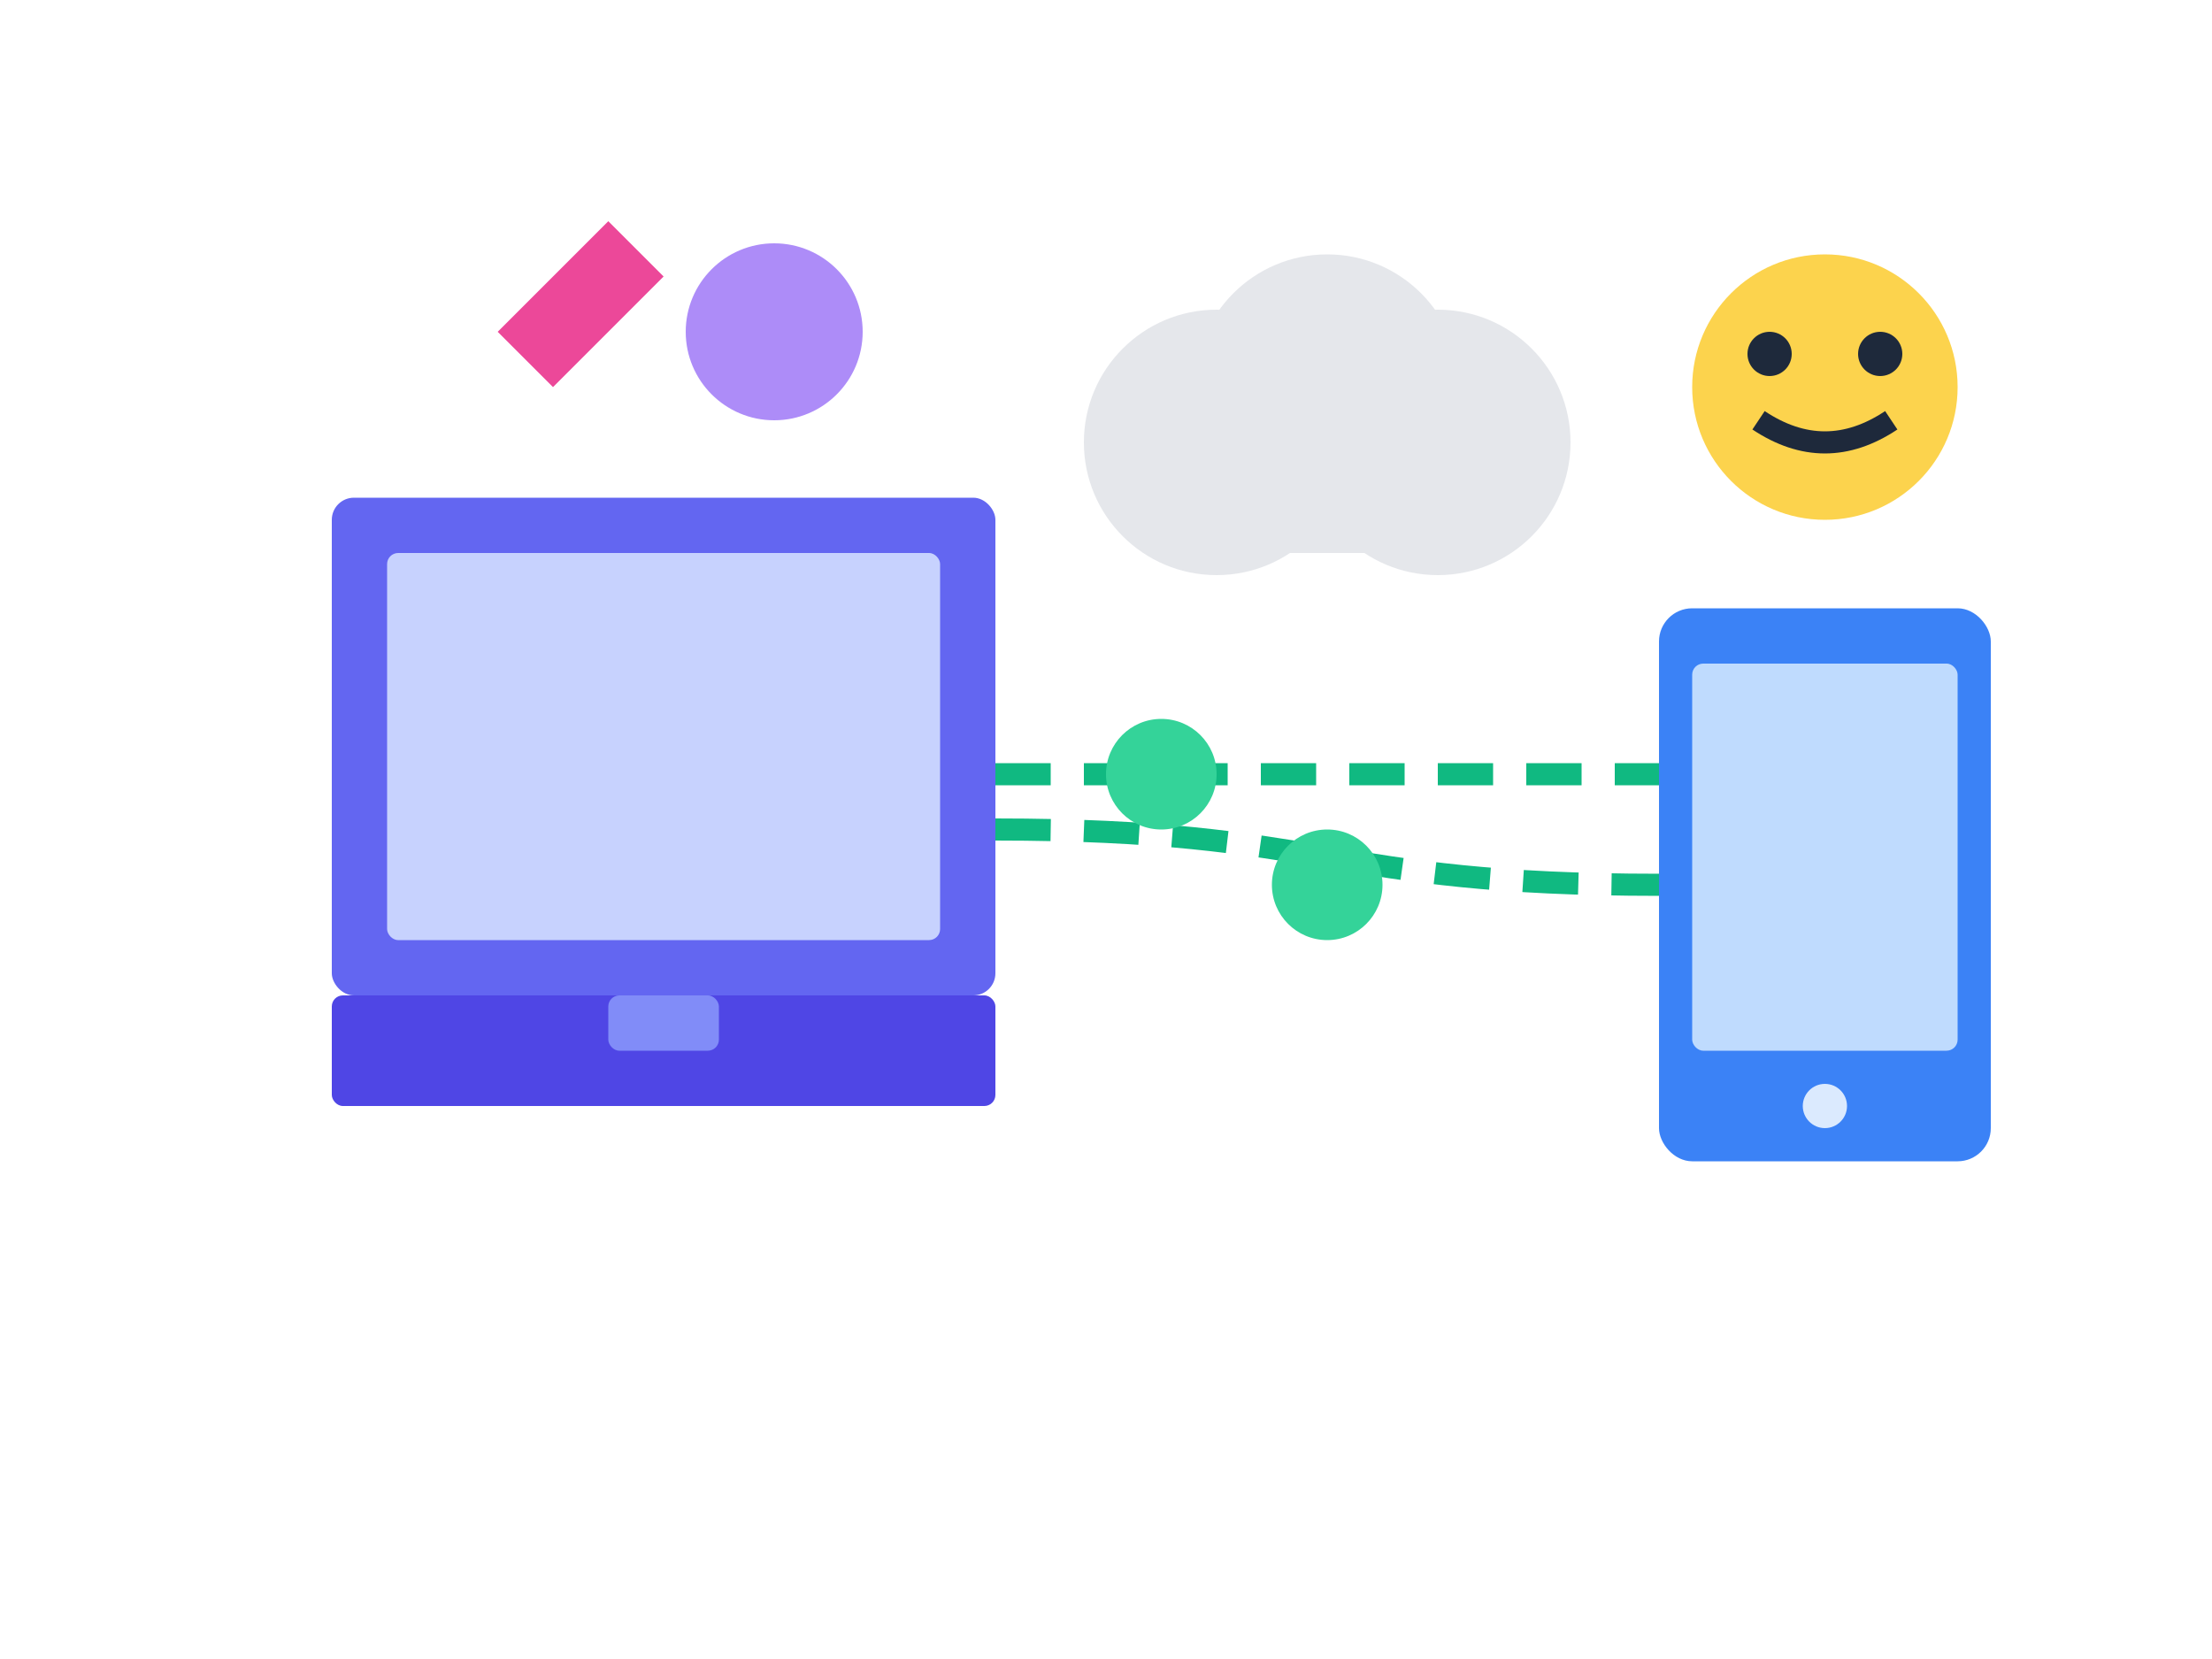 <?xml version="1.0" encoding="UTF-8"?>
<svg width="200px" height="150px" viewBox="0 0 200 150" version="1.1" xmlns="http://www.w3.org/2000/svg" xmlns:xlink="http://www.w3.org/1999/xlink">
  <g stroke="none" stroke-width="1" fill="none" fill-rule="evenodd">
    <g transform="translate(30, 15)">
      <!-- Device 1 (computer) -->
      <rect x="0" y="30" width="60" height="45" rx="2" fill="#6366F1" />
      <rect x="0" y="75" width="60" height="10" rx="1" fill="#4F46E5" />
      <rect x="25" y="75" width="10" height="5" rx="1" fill="#818CF8" />
      <rect x="5" y="35" width="50" height="35" rx="1" fill="#C7D2FE" />
      
      <!-- Device 2 (mobile) -->
      <rect x="120" y="40" width="30" height="50" rx="3" fill="#3B82F6" />
      <rect x="123" y="45" width="24" height="35" rx="1" fill="#BFDBFE" />
      <circle cx="135" cy="85" r="2" fill="#DBEAFE" />
      
      <!-- Connection lines -->
      <path d="M60,55 C90,55 90,55 120,55" stroke="#10B981" stroke-width="2" stroke-dasharray="5,3" />
      <path d="M60,60 C90,60 90,65 120,65" stroke="#10B981" stroke-width="2" stroke-dasharray="5,3" />
      
      <!-- Animated elements -->
      <circle cx="75" cy="55" r="5" fill="#34D399">
        <animate attributeName="cx" from="60" to="120" dur="3s" repeatCount="indefinite" />
      </circle>
      <circle cx="90" cy="65" r="5" fill="#34D399">
        <animate attributeName="cx" from="120" to="60" dur="3s" repeatCount="indefinite" />
      </circle>
      
      <!-- Cloud -->
      <circle cx="90" cy="20" r="12" fill="#E5E7EB" />
      <circle cx="100" cy="25" r="12" fill="#E5E7EB" />
      <circle cx="80" cy="25" r="12" fill="#E5E7EB" />
      <rect x="80" y="20" width="20" height="15" fill="#E5E7EB" />
      
      <!-- Happy face -->
      <circle cx="135" cy="20" r="12" fill="#FCD34D" />
      <circle cx="130" cy="17" r="2" fill="#1E293B" />
      <circle cx="140" cy="17" r="2" fill="#1E293B" />
      <path d="M129,23 Q135,27 141,23" stroke="#1E293B" stroke-width="2" fill="none" />
      
      <!-- Extra decorations -->
      <path d="M15,15 L25,5 L30,10 L20,20 Z" fill="#EC4899" />
      <circle cx="40" cy="15" r="8" fill="#8B5CF6" opacity="0.7" />
    </g>
  </g>
</svg>